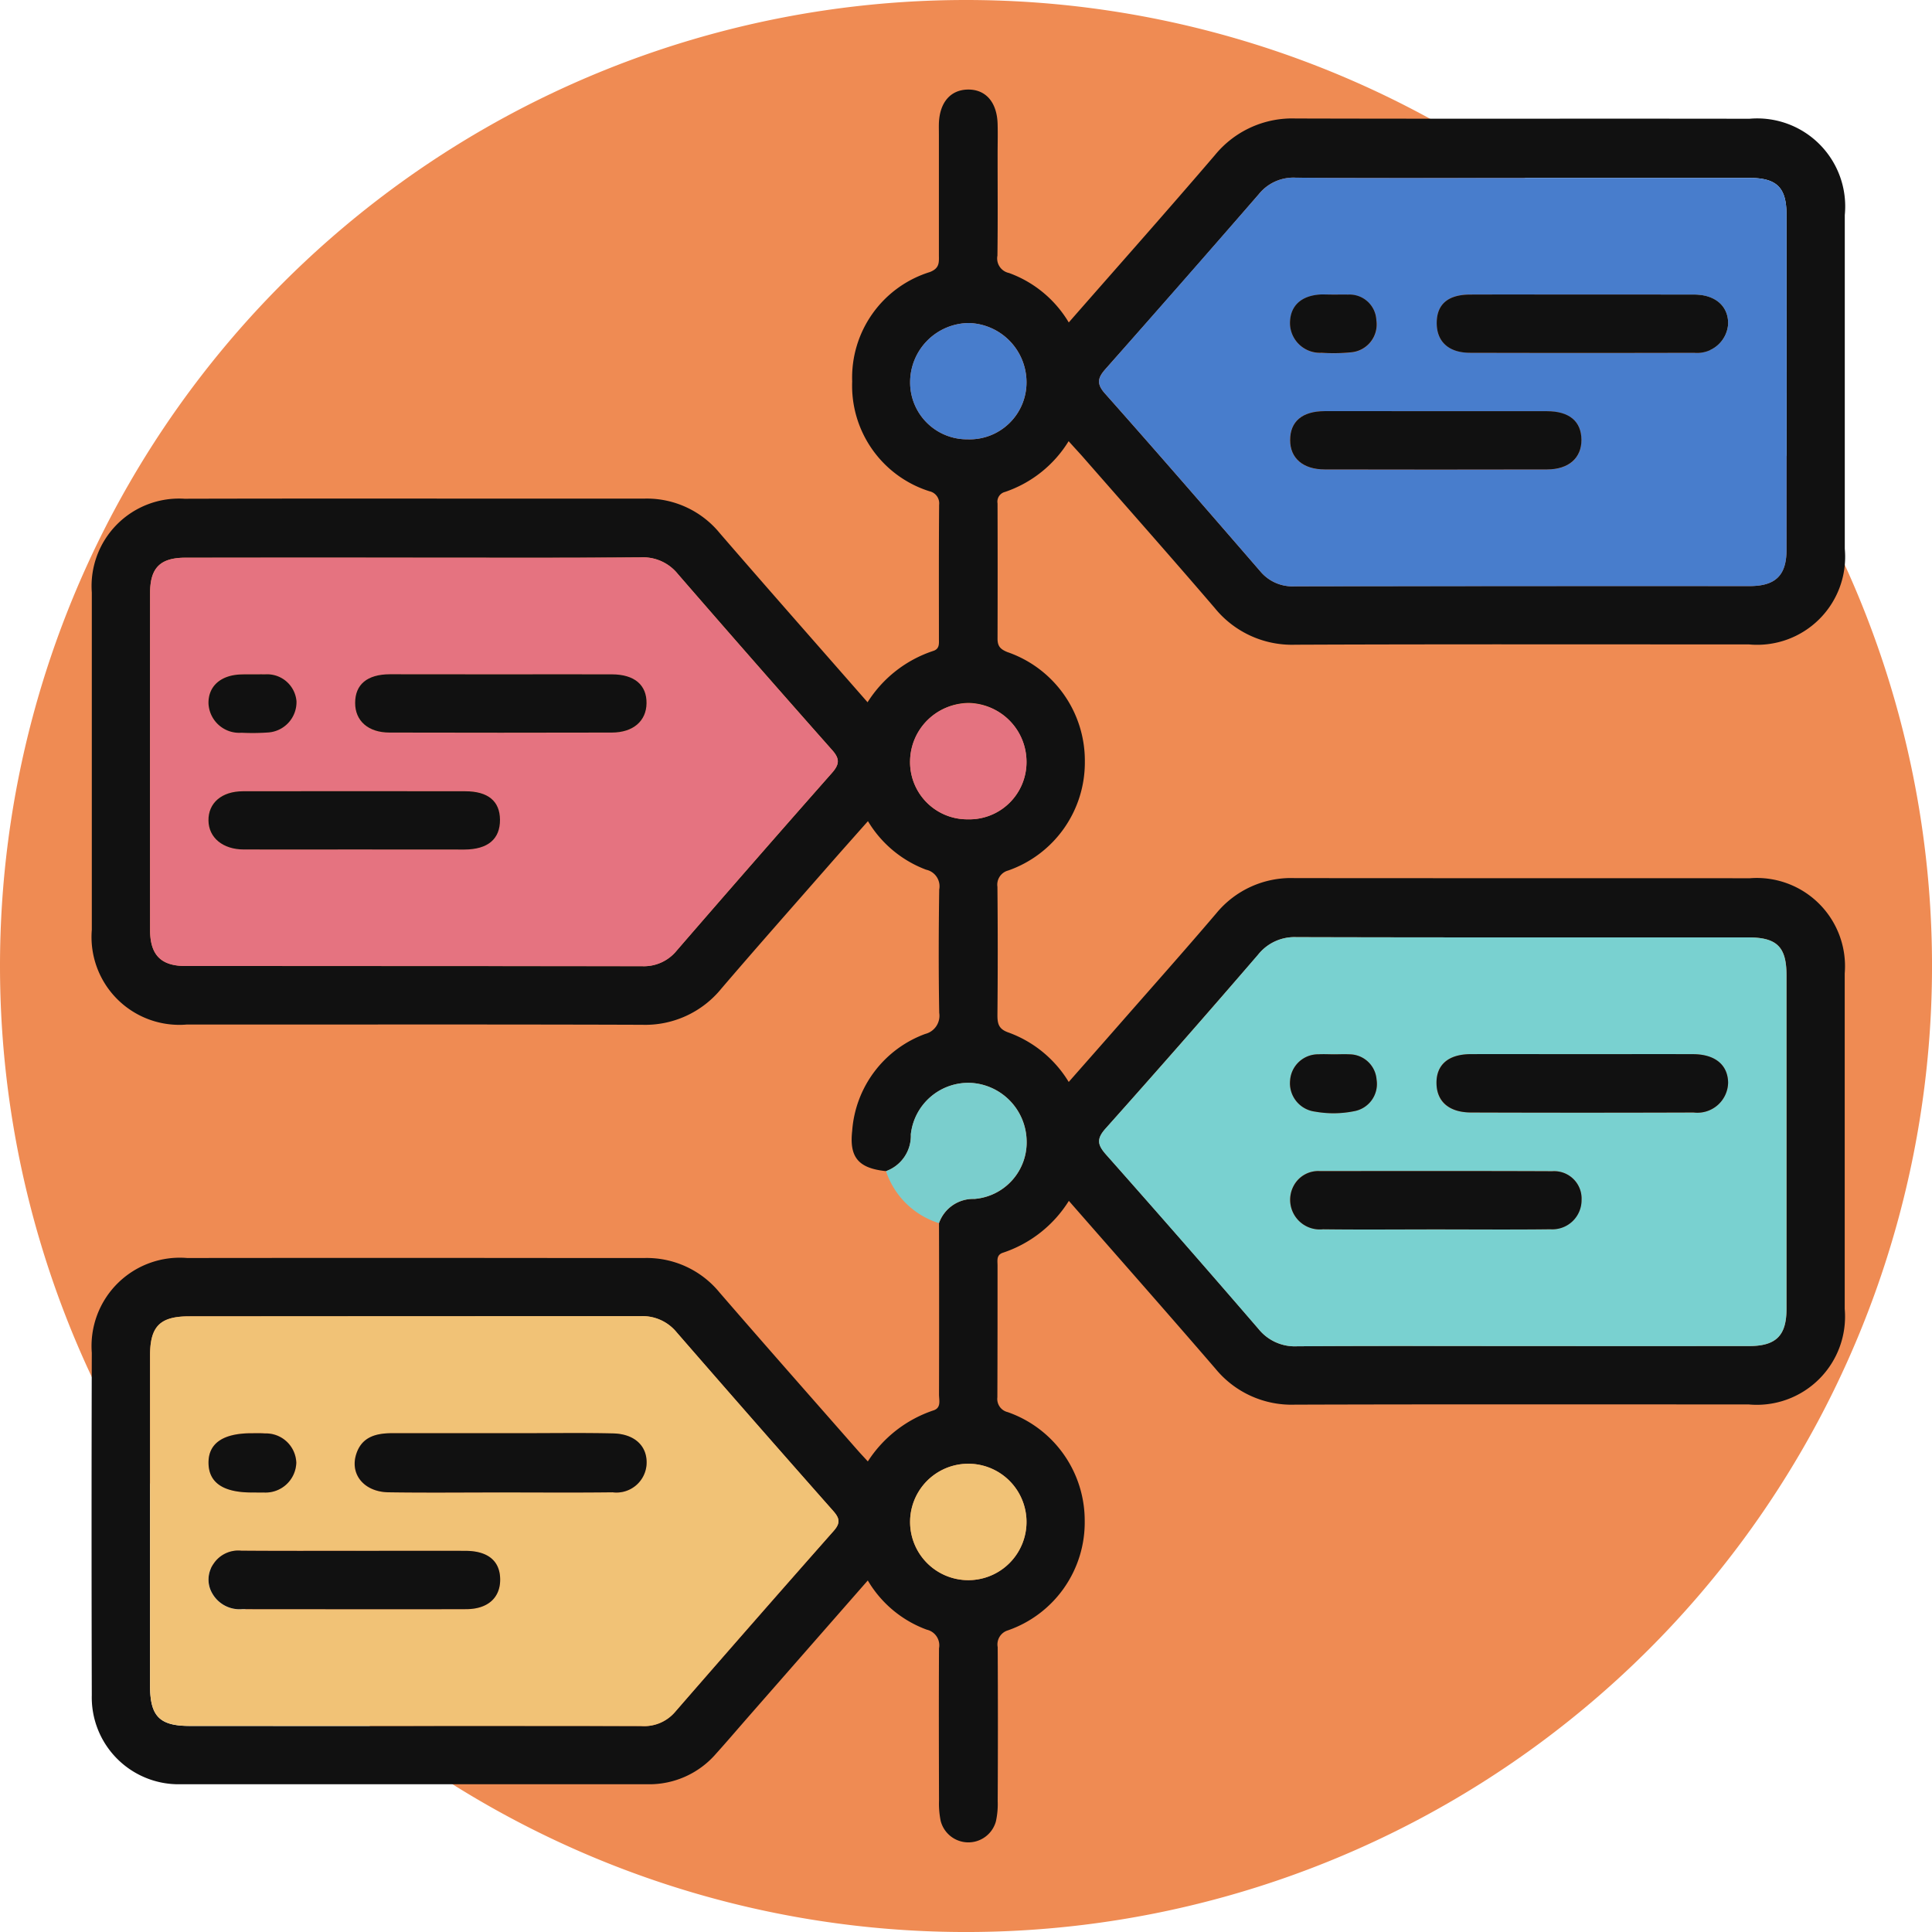 <svg xmlns="http://www.w3.org/2000/svg" width="85.663" height="85.663" viewBox="0 0 85.663 85.663">
  <g id="Grupo_956500" data-name="Grupo 956500" transform="translate(-608.068 -6556.283)">
    <path id="Trazado_621807" data-name="Trazado 621807" d="M42.832,0A42.832,42.832,0,1,1,0,42.832,42.832,42.832,0,0,1,42.832,0Z" transform="translate(608.068 6556.283)" fill="#ef8b53"/>
    <g id="Grupo_956499" data-name="Grupo 956499" transform="translate(39.353 6622.395)">
      <path id="Trazado_631264" data-name="Trazado 631264" d="M608-14.185c-1.2-.125-1.635-.591-1.5-1.784a4.958,4.958,0,0,1,3.241-4.3.831.831,0,0,0,.618-.936c-.031-1.821-.026-3.643,0-5.465a.753.753,0,0,0-.579-.88,5.09,5.09,0,0,1-2.581-2.153c-.606.685-1.185,1.333-1.757,1.987-1.583,1.808-3.176,3.608-4.739,5.433a4.348,4.348,0,0,1-3.516,1.609c-6.73-.023-13.461-.008-20.192-.011a3.894,3.894,0,0,1-4.209-4.2q0-7.477,0-14.954a3.878,3.878,0,0,1,4.11-4.159c6.807-.018,13.613,0,20.419-.007a4.18,4.18,0,0,1,3.32,1.54c2.151,2.488,4.326,4.953,6.547,7.491a5.474,5.474,0,0,1,2.907-2.275c.3-.092.256-.34.257-.56,0-1.974-.007-3.947.009-5.921a.548.548,0,0,0-.429-.6A4.908,4.908,0,0,1,606.5-49.2a4.9,4.9,0,0,1,3.445-4.85c.444-.172.4-.441.4-.761q0-2.657,0-5.313c0-.177-.005-.355,0-.531.037-.919.516-1.473,1.281-1.486.792-.013,1.294.557,1.322,1.521.013.455,0,.911,0,1.366,0,1.493.012,2.986-.008,4.478a.659.659,0,0,0,.513.768,5.117,5.117,0,0,1,2.65,2.193c2.189-2.5,4.356-4.939,6.478-7.417a4.422,4.422,0,0,1,3.586-1.626c6.705.019,13.411,0,20.116.012a3.9,3.9,0,0,1,4.228,4.266q0,7.4,0,14.8a3.9,3.9,0,0,1-4.246,4.241c-6.705,0-13.41-.014-20.116.013a4.409,4.409,0,0,1-3.579-1.634c-1.943-2.266-3.923-4.5-5.889-6.747-.18-.2-.366-.4-.584-.644a5.306,5.306,0,0,1-2.821,2.251.444.444,0,0,0-.331.507q.009,3,0,6c0,.328.119.463.432.592a5.093,5.093,0,0,1,3.439,4.871,5.073,5.073,0,0,1-3.4,4.816.648.648,0,0,0-.476.721q.027,2.846,0,5.693c0,.4.066.625.506.774a5.2,5.2,0,0,1,2.655,2.187c.756-.859,1.481-1.679,2.2-2.5,1.45-1.656,2.915-3.3,4.341-4.975a4.285,4.285,0,0,1,3.463-1.564c6.73.009,13.461,0,20.192.007a3.911,3.911,0,0,1,4.211,4.218q0,7.439,0,14.878a3.911,3.911,0,0,1-4.262,4.234c-6.705,0-13.411-.011-20.116.01a4.361,4.361,0,0,1-3.523-1.594c-2.13-2.471-4.29-4.916-6.5-7.442a5.476,5.476,0,0,1-2.924,2.3c-.3.1-.237.35-.238.567,0,1.948,0,3.9-.008,5.845a.6.6,0,0,0,.458.655,5.093,5.093,0,0,1,3.415,4.81A5.068,5.068,0,0,1,613.4,6.178a.65.65,0,0,0-.448.742q.017,3.416,0,6.832a3.534,3.534,0,0,1-.081.9,1.267,1.267,0,0,1-2.446-.022,3.809,3.809,0,0,1-.075-.9c-.006-2.252-.012-4.5,0-6.756a.712.712,0,0,0-.543-.828,5.053,5.053,0,0,1-2.615-2.182l-5.237,5.978c-.5.571-.992,1.149-1.5,1.713A3.907,3.907,0,0,1,597.438,13q-10.361,0-20.723,0a3.852,3.852,0,0,1-3.93-3.952q-.02-7.591,0-15.181a3.915,3.915,0,0,1,4.231-4.2q8.464-.009,16.928,0c1.113,0,2.227,0,3.34,0a4.168,4.168,0,0,1,3.328,1.521c2.019,2.335,4.062,4.648,6.1,6.97.148.169.3.331.482.528a5.559,5.559,0,0,1,2.9-2.259c.368-.113.255-.453.256-.714q.009-3.8,0-7.591a1.607,1.607,0,0,1,1.571-1.074,2.516,2.516,0,0,0,2.314-2.625,2.621,2.621,0,0,0-2.461-2.52,2.566,2.566,0,0,0-2.672,2.281A1.662,1.662,0,0,1,608-14.185Zm-20.938,24.6c3.363,0,6.726-.006,10.089.005a1.8,1.8,0,0,0,1.481-.607q3.512-4.032,7.046-8.043c.311-.351.267-.563-.016-.883q-3.489-3.952-6.948-7.928a1.952,1.952,0,0,0-1.59-.712q-10.013.013-20.026.008c-1.294,0-1.729.448-1.729,1.738q0,7.32,0,14.64c0,1.354.42,1.781,1.756,1.782Q582.093,10.419,587.061,10.417ZM636.245-6.429q5.01,0,10.019,0c1.2,0,1.663-.46,1.664-1.645q.005-7.4,0-14.8c0-1.252-.424-1.674-1.693-1.674-6.68,0-13.359.006-20.039-.012a2.063,2.063,0,0,0-1.7.781q-3.348,3.877-6.755,7.7c-.427.477-.357.739.031,1.176q3.4,3.83,6.743,7.712a2.067,2.067,0,0,0,1.714.772C629.565-6.442,632.9-6.429,636.245-6.429Zm-.061-51.793c-3.338,0-6.677.015-10.014-.012a1.969,1.969,0,0,0-1.643.733q-3.377,3.9-6.8,7.755c-.332.377-.41.642-.022,1.079,2.316,2.607,4.6,5.243,6.883,7.879a1.853,1.853,0,0,0,1.524.672q10.09-.022,20.181-.011c1.145,0,1.632-.473,1.633-1.6q.007-7.435,0-14.87c0-1.206-.432-1.626-1.655-1.627Q641.229-58.226,636.183-58.223ZM587.106-41.385q-5.084,0-10.168,0c-1.119,0-1.567.448-1.568,1.563q-.008,7.474,0,14.948c0,1.1.481,1.592,1.561,1.592q10.13.007,20.26.009a1.87,1.87,0,0,0,1.523-.685q3.428-3.955,6.887-7.882c.34-.384.353-.629.016-1.009q-3.443-3.892-6.849-7.816a1.976,1.976,0,0,0-1.646-.734C593.784-41.372,590.445-41.385,587.106-41.385ZM614.229,1.322a2.581,2.581,0,0,0-5.161-.006,2.581,2.581,0,1,0,5.161.006ZM611.62-29.784a2.536,2.536,0,0,0,2.609-2.572,2.624,2.624,0,0,0-2.551-2.589,2.628,2.628,0,0,0-2.61,2.531A2.536,2.536,0,0,0,611.62-29.784Zm0-16.849a2.523,2.523,0,0,0,2.61-2.565,2.628,2.628,0,0,0-2.551-2.591,2.628,2.628,0,0,0-2.609,2.608A2.522,2.522,0,0,0,611.618-46.633Z" transform="translate(0)" fill="#111"/>
      <path id="Trazado_631265" data-name="Trazado 631265" d="M688.556,86.53a1.662,1.662,0,0,0,1.1-1.632,2.566,2.566,0,0,1,2.672-2.281,2.621,2.621,0,0,1,2.461,2.52,2.516,2.516,0,0,1-2.314,2.625,1.607,1.607,0,0,0-1.571,1.074A3.611,3.611,0,0,1,688.556,86.53Z" transform="translate(-80.557 -100.715)" fill="#7acecd"/>
      <path id="Trazado_631266" data-name="Trazado 631266" d="M592.986,134.8q-4.968,0-9.937,0c-1.336,0-1.755-.427-1.756-1.782q0-7.32,0-14.64c0-1.29.435-1.737,1.73-1.738q10.013-.008,20.026-.008a1.952,1.952,0,0,1,1.59.712q3.455,3.981,6.948,7.928c.282.32.326.532.016.883q-3.543,4-7.046,8.043a1.8,1.8,0,0,1-1.481.607C599.712,134.8,596.349,134.8,592.986,134.8Zm3.807-10.354c1.669,0,3.338.012,5.006,0a1.337,1.337,0,0,0,1.5-1.183c.078-.824-.491-1.406-1.478-1.428-1.314-.029-2.629-.009-3.944-.01q-2.921,0-5.841,0c-.734,0-1.378.165-1.616.963-.263.884.379,1.641,1.438,1.657C593.506,124.469,595.15,124.451,596.793,124.451Zm-6.375,2.589c-1.694,0-3.387,0-5.081,0a1.315,1.315,0,0,0-1.235.588,1.206,1.206,0,0,0-.059,1.294,1.391,1.391,0,0,0,1.332.71c3.311,0,6.623.007,9.935,0,.963,0,1.513-.511,1.505-1.325s-.539-1.256-1.544-1.26C593.654,127.034,592.036,127.039,590.418,127.04Zm-4.619-2.59c.176,0,.352.008.528,0a1.365,1.365,0,0,0,1.454-1.318,1.346,1.346,0,0,0-1.392-1.3c-.2-.016-.4-.008-.6-.008-1.263,0-1.91.451-1.9,1.318S584.53,124.45,585.8,124.45Z" transform="translate(-5.925 -124.388)" fill="#f1c276"/>
      <path id="Trazado_631267" data-name="Trazado 631267" d="M738.407,79.508c-3.34,0-6.68-.012-10.019.01a2.067,2.067,0,0,1-1.714-.772q-3.346-3.878-6.743-7.712c-.388-.437-.458-.7-.031-1.176q3.415-3.817,6.755-7.7a2.063,2.063,0,0,1,1.7-.781c6.679.019,13.359.009,20.039.012,1.269,0,1.692.422,1.693,1.674q0,7.4,0,14.8c0,1.186-.466,1.644-1.664,1.645Q743.417,79.512,738.407,79.508Zm2.677-12.942c-1.668,0-3.337-.007-5.006,0-.994.006-1.52.468-1.509,1.292s.558,1.292,1.537,1.294q4.93.013,9.86,0a1.361,1.361,0,0,0,1.533-1.321c-.012-.79-.577-1.259-1.561-1.264C744.32,66.56,742.7,66.566,741.084,66.566Zm-6.546,7.768c1.694,0,3.387.016,5.081-.007a1.293,1.293,0,0,0,1.38-1.3,1.214,1.214,0,0,0-1.3-1.272c-3.438-.015-6.875-.006-10.313-.007a1.231,1.231,0,0,0-1.136.625,1.314,1.314,0,0,0,1.285,1.955C731.2,74.351,732.87,74.335,734.538,74.334Zm-4.515-7.762c-.227,0-.455-.013-.681,0a1.245,1.245,0,0,0-1.263,1.156,1.268,1.268,0,0,0,1.114,1.386,4.619,4.619,0,0,0,1.73-.021,1.225,1.225,0,0,0,.99-1.4,1.212,1.212,0,0,0-1.209-1.12C730.478,66.56,730.25,66.574,730.023,66.572Z" transform="translate(-102.162 -85.937)" fill="#79d1d0"/>
      <path id="Trazado_631268" data-name="Trazado 631268" d="M738.346-49.295q5.045,0,10.09,0c1.223,0,1.654.421,1.655,1.627q.005,7.435,0,14.87c0,1.124-.489,1.6-1.633,1.6q-10.09,0-20.181.011a1.853,1.853,0,0,1-1.524-.672c-2.283-2.636-4.567-5.272-6.883-7.879-.388-.437-.311-.7.022-1.079q3.412-3.866,6.8-7.755a1.969,1.969,0,0,1,1.643-.733C731.67-49.28,735.008-49.295,738.346-49.295Zm-3.813,10.343c-1.643,0-3.287-.005-4.93,0-.992,0-1.523.461-1.523,1.284,0,.8.569,1.3,1.533,1.3q4.931.01,9.861,0c.962,0,1.527-.5,1.522-1.308,0-.821-.535-1.27-1.533-1.274C737.821-38.957,736.177-38.952,734.534-38.952Zm6.449-5.172c-1.643,0-3.287,0-4.93,0-.966,0-1.46.429-1.471,1.238-.011.836.517,1.34,1.479,1.343q4.968.016,9.936,0a1.375,1.375,0,0,0,1.506-1.273c.018-.791-.565-1.3-1.514-1.309C744.32-44.129,742.651-44.124,740.983-44.124Zm-10.944,0c-.177,0-.353,0-.53,0-.921.023-1.437.492-1.429,1.3a1.327,1.327,0,0,0,1.4,1.287,7.736,7.736,0,0,0,1.285-.018,1.24,1.24,0,0,0,1.144-1.426,1.19,1.19,0,0,0-1.261-1.135C730.442-44.129,730.24-44.121,730.038-44.124Z" transform="translate(-102.163 -8.928)" fill="#487dcc"/>
      <path id="Trazado_631269" data-name="Trazado 631269" d="M593.029,6.053c3.339,0,6.678.013,10.016-.012a1.976,1.976,0,0,1,1.646.734q3.4,3.929,6.849,7.816c.336.38.324.625-.016,1.009q-3.468,3.919-6.887,7.882a1.87,1.87,0,0,1-1.523.685q-10.13-.016-20.26-.009c-1.08,0-1.56-.493-1.561-1.592q-.006-7.474,0-14.948c0-1.115.45-1.561,1.568-1.563Q587.945,6.046,593.029,6.053ZM590.3,18.991c1.643,0,3.286.005,4.929,0,1.041,0,1.581-.468,1.574-1.323-.006-.822-.528-1.26-1.539-1.261q-4.929-.007-9.858,0c-.943,0-1.541.522-1.529,1.3.012.757.636,1.277,1.57,1.281C587.068,19,588.686,18.991,590.3,18.991Zm6.621-7.764c-1.668,0-3.337-.005-5,0-1,0-1.532.453-1.536,1.27,0,.792.577,1.313,1.522,1.315q4.929.013,9.858,0c.946,0,1.531-.515,1.54-1.3.009-.81-.534-1.276-1.527-1.281C600.16,11.221,598.542,11.227,596.924,11.227Zm-11.069,0c-.176,0-.352,0-.528,0-.9.025-1.46.521-1.447,1.285a1.365,1.365,0,0,0,1.466,1.3,9.483,9.483,0,0,0,1.131-.009,1.35,1.35,0,0,0,1.305-1.388,1.305,1.305,0,0,0-1.4-1.191C586.208,11.222,586.032,11.228,585.856,11.227Z" transform="translate(-5.923 -47.438)" fill="#e57380"/>
      <path id="Trazado_631270" data-name="Trazado 631270" d="M697.229,140.572a2.581,2.581,0,1,1-5.161-.006,2.581,2.581,0,0,1,5.161.006Z" transform="translate(-83 -139.25)" fill="#f1c276"/>
      <path id="Trazado_631271" data-name="Trazado 631271" d="M694.62,32.408a2.536,2.536,0,0,1-2.552-2.63,2.581,2.581,0,0,1,5.161.058A2.536,2.536,0,0,1,694.62,32.408Z" transform="translate(-83 -62.192)" fill="#e47380"/>
      <path id="Trazado_631272" data-name="Trazado 631272" d="M694.619-22.964a2.522,2.522,0,0,1-2.549-2.548,2.628,2.628,0,0,1,2.609-2.608,2.628,2.628,0,0,1,2.551,2.591A2.523,2.523,0,0,1,694.619-22.964Z" transform="translate(-83.002 -23.669)" fill="#487dcc"/>
      <path id="Trazado_631273" data-name="Trazado 631273" d="M617.546,136.3c-1.643,0-3.287.018-4.93-.007-1.059-.016-1.7-.772-1.438-1.657.238-.8.882-.964,1.616-.963q2.92,0,5.841,0c1.315,0,2.63-.02,3.944.01.987.022,1.556.6,1.478,1.428a1.338,1.338,0,0,1-1.5,1.183C620.883,136.314,619.215,136.3,617.546,136.3Z" transform="translate(-26.678 -136.239)" fill="#111"/>
      <path id="Trazado_631274" data-name="Trazado 631274" d="M596.345,150.825c1.618,0,3.236-.006,4.854,0,1,0,1.536.447,1.544,1.26s-.542,1.322-1.505,1.325c-3.311.01-6.623,0-9.935,0a1.391,1.391,0,0,1-1.332-.71,1.207,1.207,0,0,1,.059-1.294,1.315,1.315,0,0,1,1.235-.588C592.957,150.831,594.651,150.826,596.345,150.825Z" transform="translate(-11.851 -148.174)" fill="#111"/>
      <path id="Trazado_631275" data-name="Trazado 631275" d="M591.728,136.313q-1.9,0-1.915-1.307c-.008-.867.639-1.316,1.9-1.318.2,0,.4-.008.6.008a1.346,1.346,0,0,1,1.392,1.3,1.365,1.365,0,0,1-1.455,1.318C592.08,136.32,591.9,136.312,591.728,136.313Z" transform="translate(-11.853 -136.25)" fill="#111"/>
      <path id="Trazado_631276" data-name="Trazado 631276" d="M775.3,78.435c1.618,0,3.236-.006,4.854,0,.983,0,1.549.474,1.561,1.264a1.361,1.361,0,0,1-1.533,1.321q-4.929.017-9.86,0c-.979,0-1.526-.484-1.537-1.294s.515-1.287,1.509-1.292C771.962,78.428,773.63,78.435,775.3,78.435Z" transform="translate(-136.377 -97.806)" fill="#111"/>
      <path id="Trazado_631277" data-name="Trazado 631277" d="M753.868,98.059c-1.668,0-3.337.016-5-.005a1.314,1.314,0,0,1-1.285-1.955,1.231,1.231,0,0,1,1.136-.625c3.438,0,6.875-.008,10.313.007a1.214,1.214,0,0,1,1.3,1.272,1.293,1.293,0,0,1-1.38,1.3C757.255,98.074,755.561,98.059,753.868,98.059Z" transform="translate(-121.492 -109.661)" fill="#111"/>
      <path id="Trazado_631278" data-name="Trazado 631278" d="M749.385,78.45c.227,0,.455-.013.681,0a1.212,1.212,0,0,1,1.209,1.12,1.225,1.225,0,0,1-.99,1.4,4.619,4.619,0,0,1-1.73.021,1.268,1.268,0,0,1-1.114-1.386,1.245,1.245,0,0,1,1.263-1.156C748.93,78.436,749.158,78.449,749.385,78.45Z" transform="translate(-121.524 -97.814)" fill="#111"/>
      <path id="Trazado_631279" data-name="Trazado 631279" d="M753.906-15.273c1.644,0,3.287,0,4.931,0,1,0,1.528.453,1.533,1.274,0,.8-.561,1.306-1.522,1.308q-4.931.011-9.861,0c-.964,0-1.534-.5-1.533-1.3,0-.823.531-1.28,1.523-1.284C750.619-15.278,752.262-15.273,753.906-15.273Z" transform="translate(-121.535 -32.607)" fill="#111"/>
      <path id="Trazado_631280" data-name="Trazado 631280" d="M775.225-32.273c1.668,0,3.337,0,5.006,0,.949,0,1.532.518,1.514,1.309a1.375,1.375,0,0,1-1.506,1.273q-4.968.012-9.936,0c-.961,0-1.489-.507-1.479-1.343.01-.809.5-1.234,1.471-1.238C771.938-32.278,773.582-32.273,775.225-32.273Z" transform="translate(-136.406 -20.779)" fill="#111"/>
      <path id="Trazado_631281" data-name="Trazado 631281" d="M749.408-32.27c.2,0,.4-.007.605,0a1.19,1.19,0,0,1,1.261,1.135,1.24,1.24,0,0,1-1.144,1.426,7.736,7.736,0,0,1-1.285.018,1.327,1.327,0,0,1-1.4-1.287c-.008-.8.509-1.273,1.429-1.3C749.055-32.275,749.231-32.271,749.408-32.27Z" transform="translate(-121.533 -20.78)" fill="#111"/>
      <path id="Trazado_631282" data-name="Trazado 631282" d="M596.231,42.685c-1.618,0-3.235.005-4.853,0-.934,0-1.559-.524-1.57-1.281-.012-.779.586-1.3,1.529-1.3q4.929-.008,9.858,0c1.011,0,1.533.439,1.539,1.261.007.855-.533,1.318-1.574,1.323C599.517,42.69,597.874,42.685,596.231,42.685Z" transform="translate(-11.85 -71.132)" fill="#111"/>
      <path id="Trazado_631283" data-name="Trazado 631283" d="M617.726,23.081c1.618,0,3.235-.006,4.853,0,.993.005,1.536.471,1.527,1.281-.009.789-.594,1.3-1.54,1.3q-4.929.012-9.858,0c-.946,0-1.526-.524-1.522-1.315,0-.818.534-1.266,1.536-1.27C614.389,23.076,616.057,23.081,617.726,23.081Z" transform="translate(-26.724 -59.293)" fill="#111"/>
      <path id="Trazado_631284" data-name="Trazado 631284" d="M591.782,23.083c.176,0,.353-.005.528,0a1.305,1.305,0,0,1,1.4,1.191,1.35,1.35,0,0,1-1.305,1.388,9.481,9.481,0,0,1-1.131.009,1.365,1.365,0,0,1-1.466-1.3c-.013-.764.545-1.26,1.448-1.285C591.43,23.079,591.606,23.083,591.782,23.083Z" transform="translate(-11.849 -59.294)" fill="#111"/>
    </g>
  </g>
</svg>
